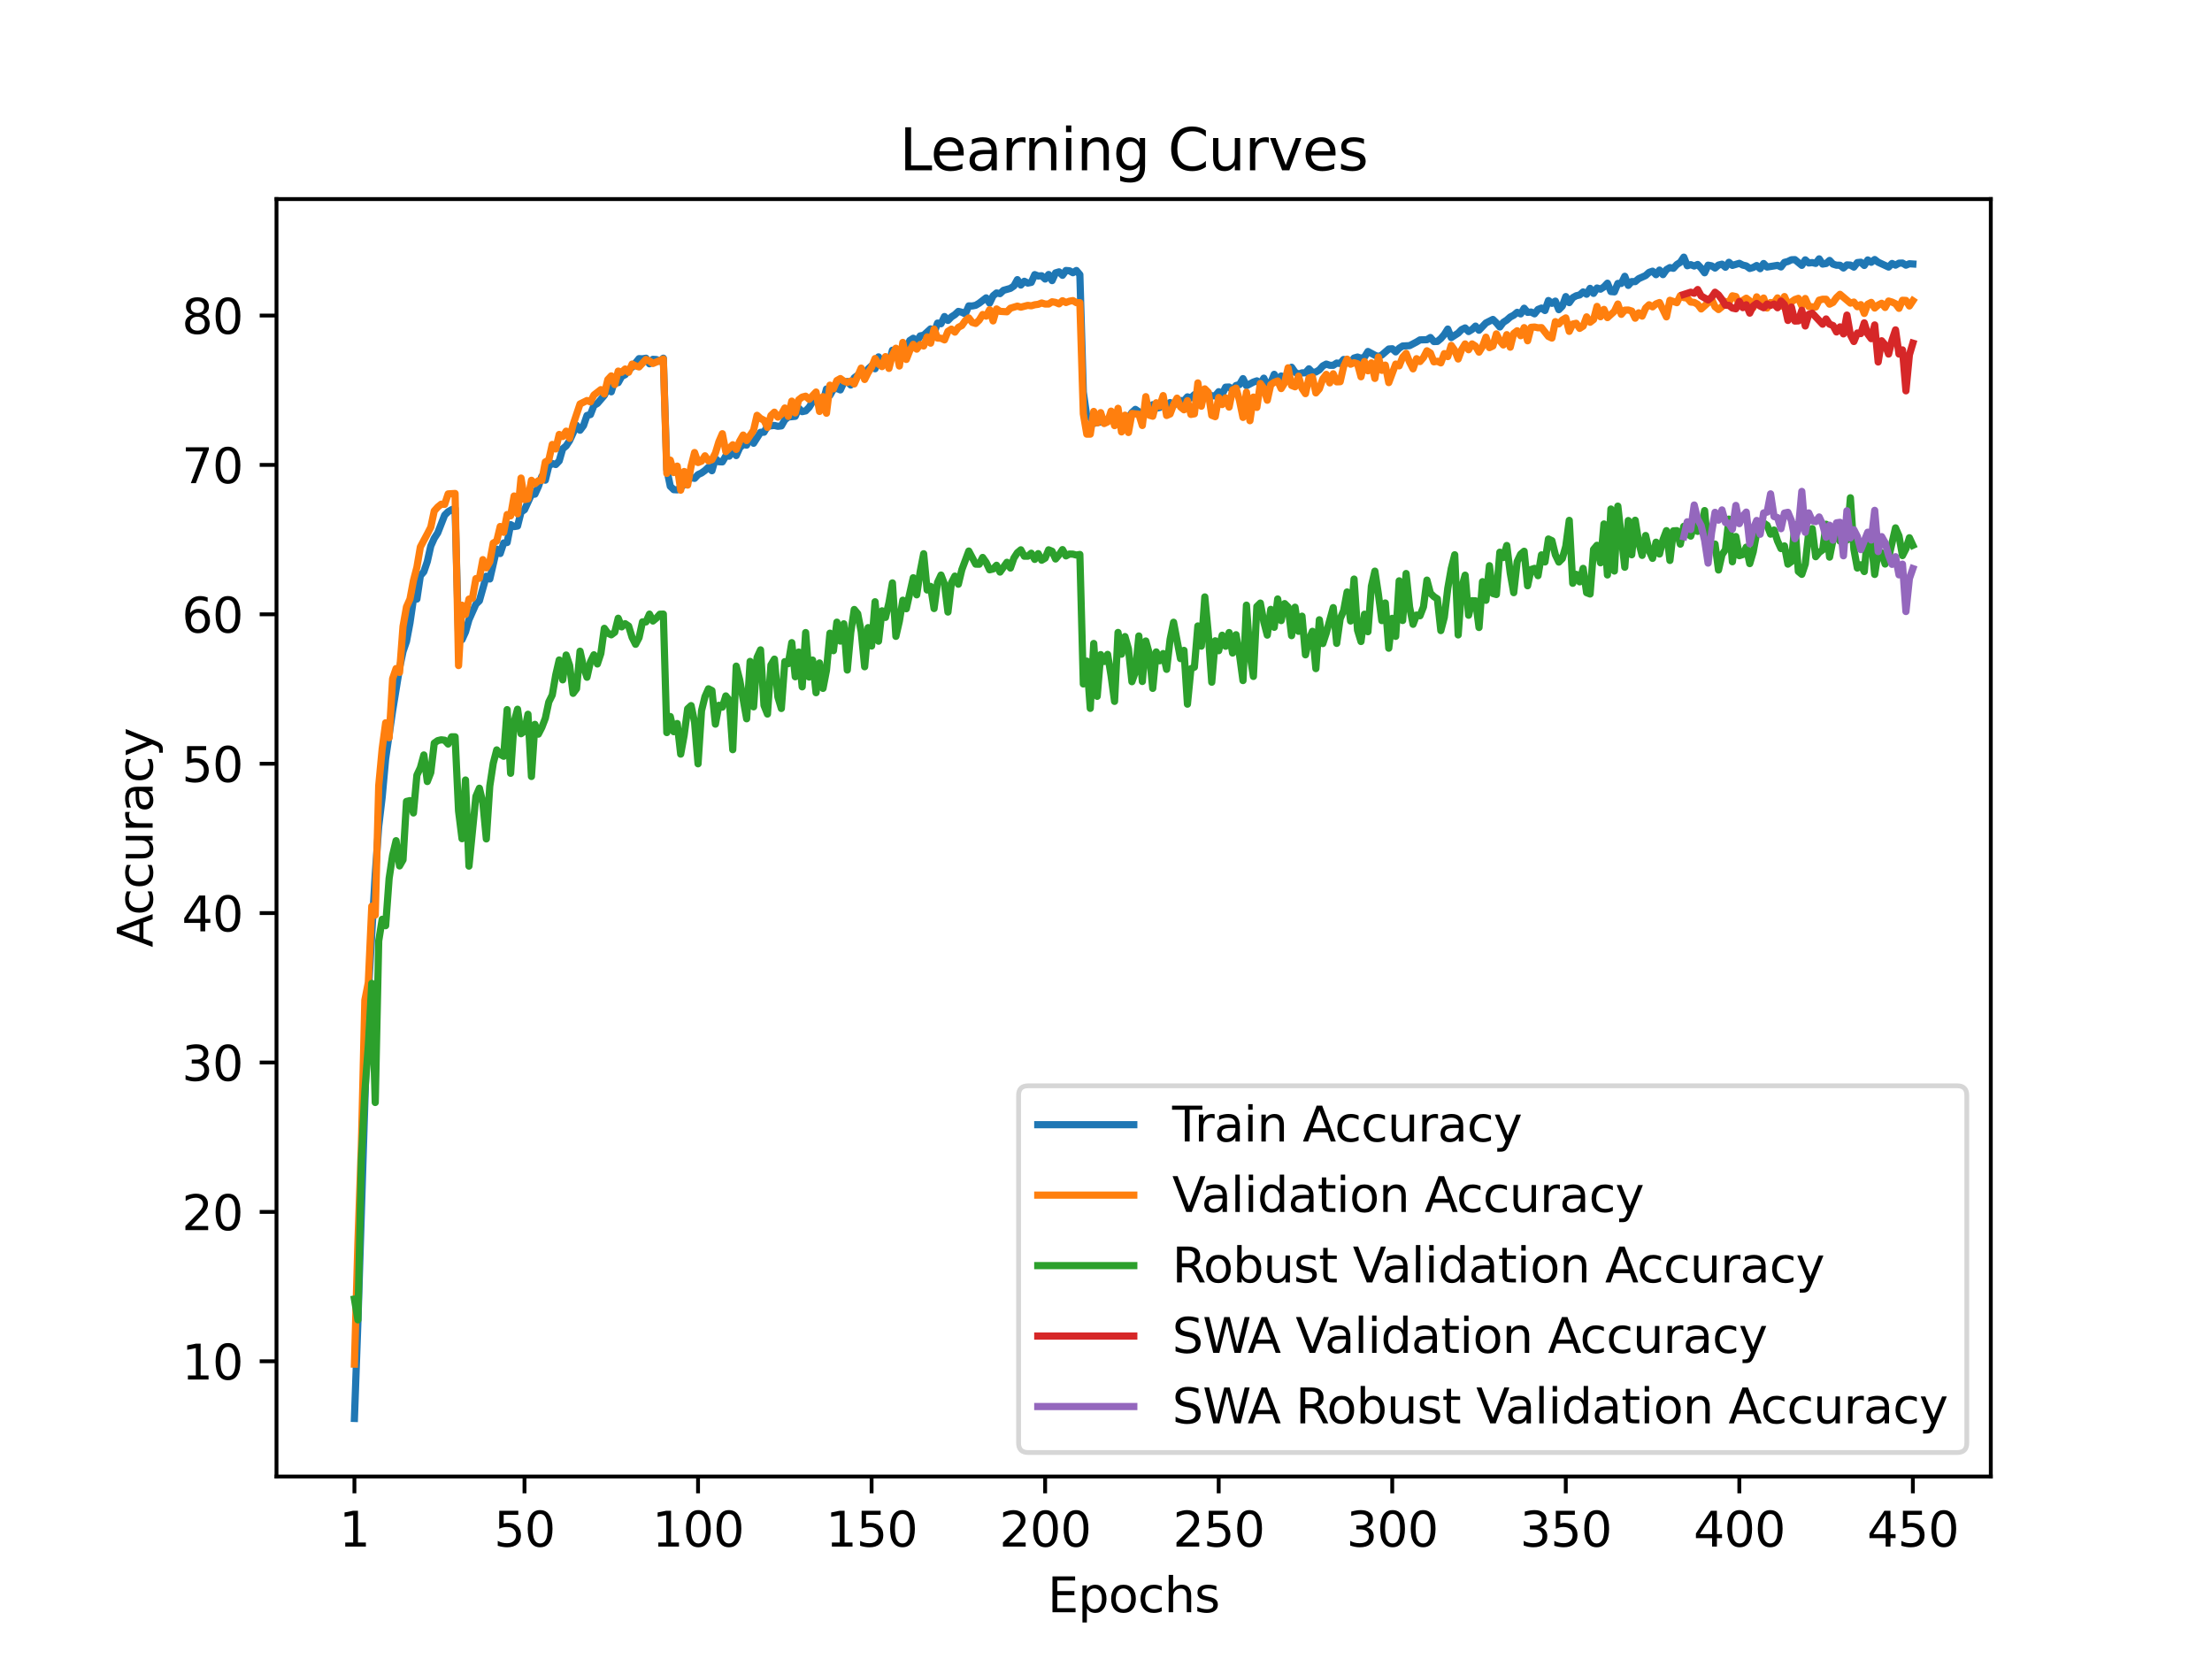 <?xml version="1.0" encoding="utf-8" standalone="no"?>
<!DOCTYPE svg PUBLIC "-//W3C//DTD SVG 1.1//EN"
  "http://www.w3.org/Graphics/SVG/1.1/DTD/svg11.dtd">
<svg xmlns:xlink="http://www.w3.org/1999/xlink" width="460.8pt" height="345.6pt" viewBox="0 0 460.8 345.6" xmlns="http://www.w3.org/2000/svg" version="1.1">
 <defs>
  <style type="text/css">*{stroke-linejoin: round; stroke-linecap: butt}</style>
 </defs>
 <g id="figure_1">
  <g id="patch_1">
   <path d="M 0 345.6 
L 460.8 345.6 
L 460.8 0 
L 0 0 
z
" style="fill: #ffffff"/>
  </g>
  <g id="axes_1">
   <g id="patch_2">
    <path d="M 57.6 307.584 
L 414.72 307.584 
L 414.72 41.472 
L 57.6 41.472 
z
" style="fill: #ffffff"/>
   </g>
   <g id="matplotlib.axis_1">
    <g id="xtick_1">
     <g id="line2d_1">
      <defs>
       <path id="m2c572fb8cf" d="M 0 0 
L 0 3.5 
" style="stroke: #000000; stroke-width: 0.8"/>
      </defs>
      <g>
       <use xlink:href="#m2c572fb8cf" x="73.833" y="307.584" style="stroke: #000000; stroke-width: 0.8"/>
      </g>
     </g>
     <g id="text_1">
      <!-- 1 -->
      <g transform="translate(70.651 322.182) scale(0.1 -0.1)">
       <defs>
        <path id="DejaVuSans-31" d="M 794 531 
L 1825 531 
L 1825 4091 
L 703 3866 
L 703 4441 
L 1819 4666 
L 2450 4666 
L 2450 531 
L 3481 531 
L 3481 0 
L 794 0 
L 794 531 
z
" transform="scale(0.016)"/>
       </defs>
       <use xlink:href="#DejaVuSans-31"/>
      </g>
     </g>
    </g>
    <g id="xtick_2">
     <g id="line2d_2">
      <g>
       <use xlink:href="#m2c572fb8cf" x="109.263" y="307.584" style="stroke: #000000; stroke-width: 0.8"/>
      </g>
     </g>
     <g id="text_2">
      <!-- 50 -->
      <g transform="translate(102.9 322.182) scale(0.1 -0.1)">
       <defs>
        <path id="DejaVuSans-35" d="M 691 4666 
L 3169 4666 
L 3169 4134 
L 1269 4134 
L 1269 2991 
Q 1406 3038 1543 3061 
Q 1681 3084 1819 3084 
Q 2600 3084 3056 2656 
Q 3513 2228 3513 1497 
Q 3513 744 3044 326 
Q 2575 -91 1722 -91 
Q 1428 -91 1123 -41 
Q 819 9 494 109 
L 494 744 
Q 775 591 1075 516 
Q 1375 441 1709 441 
Q 2250 441 2565 725 
Q 2881 1009 2881 1497 
Q 2881 1984 2565 2268 
Q 2250 2553 1709 2553 
Q 1456 2553 1204 2497 
Q 953 2441 691 2322 
L 691 4666 
z
" transform="scale(0.016)"/>
        <path id="DejaVuSans-30" d="M 2034 4250 
Q 1547 4250 1301 3770 
Q 1056 3291 1056 2328 
Q 1056 1369 1301 889 
Q 1547 409 2034 409 
Q 2525 409 2770 889 
Q 3016 1369 3016 2328 
Q 3016 3291 2770 3770 
Q 2525 4250 2034 4250 
z
M 2034 4750 
Q 2819 4750 3233 4129 
Q 3647 3509 3647 2328 
Q 3647 1150 3233 529 
Q 2819 -91 2034 -91 
Q 1250 -91 836 529 
Q 422 1150 422 2328 
Q 422 3509 836 4129 
Q 1250 4750 2034 4750 
z
" transform="scale(0.016)"/>
       </defs>
       <use xlink:href="#DejaVuSans-35"/>
       <use xlink:href="#DejaVuSans-30" x="63.623"/>
      </g>
     </g>
    </g>
    <g id="xtick_3">
     <g id="line2d_3">
      <g>
       <use xlink:href="#m2c572fb8cf" x="145.416" y="307.584" style="stroke: #000000; stroke-width: 0.8"/>
      </g>
     </g>
     <g id="text_3">
      <!-- 100 -->
      <g transform="translate(135.872 322.182) scale(0.1 -0.1)">
       <use xlink:href="#DejaVuSans-31"/>
       <use xlink:href="#DejaVuSans-30" x="63.623"/>
       <use xlink:href="#DejaVuSans-30" x="127.246"/>
      </g>
     </g>
    </g>
    <g id="xtick_4">
     <g id="line2d_4">
      <g>
       <use xlink:href="#m2c572fb8cf" x="181.569" y="307.584" style="stroke: #000000; stroke-width: 0.8"/>
      </g>
     </g>
     <g id="text_4">
      <!-- 150 -->
      <g transform="translate(172.025 322.182) scale(0.1 -0.1)">
       <use xlink:href="#DejaVuSans-31"/>
       <use xlink:href="#DejaVuSans-35" x="63.623"/>
       <use xlink:href="#DejaVuSans-30" x="127.246"/>
      </g>
     </g>
    </g>
    <g id="xtick_5">
     <g id="line2d_5">
      <g>
       <use xlink:href="#m2c572fb8cf" x="217.722" y="307.584" style="stroke: #000000; stroke-width: 0.8"/>
      </g>
     </g>
     <g id="text_5">
      <!-- 200 -->
      <g transform="translate(208.178 322.182) scale(0.1 -0.1)">
       <defs>
        <path id="DejaVuSans-32" d="M 1228 531 
L 3431 531 
L 3431 0 
L 469 0 
L 469 531 
Q 828 903 1448 1529 
Q 2069 2156 2228 2338 
Q 2531 2678 2651 2914 
Q 2772 3150 2772 3378 
Q 2772 3750 2511 3984 
Q 2250 4219 1831 4219 
Q 1534 4219 1204 4116 
Q 875 4013 500 3803 
L 500 4441 
Q 881 4594 1212 4672 
Q 1544 4750 1819 4750 
Q 2544 4750 2975 4387 
Q 3406 4025 3406 3419 
Q 3406 3131 3298 2873 
Q 3191 2616 2906 2266 
Q 2828 2175 2409 1742 
Q 1991 1309 1228 531 
z
" transform="scale(0.016)"/>
       </defs>
       <use xlink:href="#DejaVuSans-32"/>
       <use xlink:href="#DejaVuSans-30" x="63.623"/>
       <use xlink:href="#DejaVuSans-30" x="127.246"/>
      </g>
     </g>
    </g>
    <g id="xtick_6">
     <g id="line2d_6">
      <g>
       <use xlink:href="#m2c572fb8cf" x="253.875" y="307.584" style="stroke: #000000; stroke-width: 0.8"/>
      </g>
     </g>
     <g id="text_6">
      <!-- 250 -->
      <g transform="translate(244.331 322.182) scale(0.1 -0.1)">
       <use xlink:href="#DejaVuSans-32"/>
       <use xlink:href="#DejaVuSans-35" x="63.623"/>
       <use xlink:href="#DejaVuSans-30" x="127.246"/>
      </g>
     </g>
    </g>
    <g id="xtick_7">
     <g id="line2d_7">
      <g>
       <use xlink:href="#m2c572fb8cf" x="290.028" y="307.584" style="stroke: #000000; stroke-width: 0.8"/>
      </g>
     </g>
     <g id="text_7">
      <!-- 300 -->
      <g transform="translate(280.484 322.182) scale(0.1 -0.1)">
       <defs>
        <path id="DejaVuSans-33" d="M 2597 2516 
Q 3050 2419 3304 2112 
Q 3559 1806 3559 1356 
Q 3559 666 3084 287 
Q 2609 -91 1734 -91 
Q 1441 -91 1130 -33 
Q 819 25 488 141 
L 488 750 
Q 750 597 1062 519 
Q 1375 441 1716 441 
Q 2309 441 2620 675 
Q 2931 909 2931 1356 
Q 2931 1769 2642 2001 
Q 2353 2234 1838 2234 
L 1294 2234 
L 1294 2753 
L 1863 2753 
Q 2328 2753 2575 2939 
Q 2822 3125 2822 3475 
Q 2822 3834 2567 4026 
Q 2313 4219 1838 4219 
Q 1578 4219 1281 4162 
Q 984 4106 628 3988 
L 628 4550 
Q 988 4650 1302 4700 
Q 1616 4750 1894 4750 
Q 2613 4750 3031 4423 
Q 3450 4097 3450 3541 
Q 3450 3153 3228 2886 
Q 3006 2619 2597 2516 
z
" transform="scale(0.016)"/>
       </defs>
       <use xlink:href="#DejaVuSans-33"/>
       <use xlink:href="#DejaVuSans-30" x="63.623"/>
       <use xlink:href="#DejaVuSans-30" x="127.246"/>
      </g>
     </g>
    </g>
    <g id="xtick_8">
     <g id="line2d_8">
      <g>
       <use xlink:href="#m2c572fb8cf" x="326.181" y="307.584" style="stroke: #000000; stroke-width: 0.8"/>
      </g>
     </g>
     <g id="text_8">
      <!-- 350 -->
      <g transform="translate(316.637 322.182) scale(0.1 -0.1)">
       <use xlink:href="#DejaVuSans-33"/>
       <use xlink:href="#DejaVuSans-35" x="63.623"/>
       <use xlink:href="#DejaVuSans-30" x="127.246"/>
      </g>
     </g>
    </g>
    <g id="xtick_9">
     <g id="line2d_9">
      <g>
       <use xlink:href="#m2c572fb8cf" x="362.334" y="307.584" style="stroke: #000000; stroke-width: 0.8"/>
      </g>
     </g>
     <g id="text_9">
      <!-- 400 -->
      <g transform="translate(352.79 322.182) scale(0.1 -0.1)">
       <defs>
        <path id="DejaVuSans-34" d="M 2419 4116 
L 825 1625 
L 2419 1625 
L 2419 4116 
z
M 2253 4666 
L 3047 4666 
L 3047 1625 
L 3713 1625 
L 3713 1100 
L 3047 1100 
L 3047 0 
L 2419 0 
L 2419 1100 
L 313 1100 
L 313 1709 
L 2253 4666 
z
" transform="scale(0.016)"/>
       </defs>
       <use xlink:href="#DejaVuSans-34"/>
       <use xlink:href="#DejaVuSans-30" x="63.623"/>
       <use xlink:href="#DejaVuSans-30" x="127.246"/>
      </g>
     </g>
    </g>
    <g id="xtick_10">
     <g id="line2d_10">
      <g>
       <use xlink:href="#m2c572fb8cf" x="398.487" y="307.584" style="stroke: #000000; stroke-width: 0.8"/>
      </g>
     </g>
     <g id="text_10">
      <!-- 450 -->
      <g transform="translate(388.944 322.182) scale(0.1 -0.1)">
       <use xlink:href="#DejaVuSans-34"/>
       <use xlink:href="#DejaVuSans-35" x="63.623"/>
       <use xlink:href="#DejaVuSans-30" x="127.246"/>
      </g>
     </g>
    </g>
    <g id="text_11">
     <!-- Epochs -->
     <g transform="translate(218.244 335.861) scale(0.1 -0.1)">
      <defs>
       <path id="DejaVuSans-45" d="M 628 4666 
L 3578 4666 
L 3578 4134 
L 1259 4134 
L 1259 2753 
L 3481 2753 
L 3481 2222 
L 1259 2222 
L 1259 531 
L 3634 531 
L 3634 0 
L 628 0 
L 628 4666 
z
" transform="scale(0.016)"/>
       <path id="DejaVuSans-70" d="M 1159 525 
L 1159 -1331 
L 581 -1331 
L 581 3500 
L 1159 3500 
L 1159 2969 
Q 1341 3281 1617 3432 
Q 1894 3584 2278 3584 
Q 2916 3584 3314 3078 
Q 3713 2572 3713 1747 
Q 3713 922 3314 415 
Q 2916 -91 2278 -91 
Q 1894 -91 1617 61 
Q 1341 213 1159 525 
z
M 3116 1747 
Q 3116 2381 2855 2742 
Q 2594 3103 2138 3103 
Q 1681 3103 1420 2742 
Q 1159 2381 1159 1747 
Q 1159 1113 1420 752 
Q 1681 391 2138 391 
Q 2594 391 2855 752 
Q 3116 1113 3116 1747 
z
" transform="scale(0.016)"/>
       <path id="DejaVuSans-6f" d="M 1959 3097 
Q 1497 3097 1228 2736 
Q 959 2375 959 1747 
Q 959 1119 1226 758 
Q 1494 397 1959 397 
Q 2419 397 2687 759 
Q 2956 1122 2956 1747 
Q 2956 2369 2687 2733 
Q 2419 3097 1959 3097 
z
M 1959 3584 
Q 2709 3584 3137 3096 
Q 3566 2609 3566 1747 
Q 3566 888 3137 398 
Q 2709 -91 1959 -91 
Q 1206 -91 779 398 
Q 353 888 353 1747 
Q 353 2609 779 3096 
Q 1206 3584 1959 3584 
z
" transform="scale(0.016)"/>
       <path id="DejaVuSans-63" d="M 3122 3366 
L 3122 2828 
Q 2878 2963 2633 3030 
Q 2388 3097 2138 3097 
Q 1578 3097 1268 2742 
Q 959 2388 959 1747 
Q 959 1106 1268 751 
Q 1578 397 2138 397 
Q 2388 397 2633 464 
Q 2878 531 3122 666 
L 3122 134 
Q 2881 22 2623 -34 
Q 2366 -91 2075 -91 
Q 1284 -91 818 406 
Q 353 903 353 1747 
Q 353 2603 823 3093 
Q 1294 3584 2113 3584 
Q 2378 3584 2631 3529 
Q 2884 3475 3122 3366 
z
" transform="scale(0.016)"/>
       <path id="DejaVuSans-68" d="M 3513 2113 
L 3513 0 
L 2938 0 
L 2938 2094 
Q 2938 2591 2744 2837 
Q 2550 3084 2163 3084 
Q 1697 3084 1428 2787 
Q 1159 2491 1159 1978 
L 1159 0 
L 581 0 
L 581 4863 
L 1159 4863 
L 1159 2956 
Q 1366 3272 1645 3428 
Q 1925 3584 2291 3584 
Q 2894 3584 3203 3211 
Q 3513 2838 3513 2113 
z
" transform="scale(0.016)"/>
       <path id="DejaVuSans-73" d="M 2834 3397 
L 2834 2853 
Q 2591 2978 2328 3040 
Q 2066 3103 1784 3103 
Q 1356 3103 1142 2972 
Q 928 2841 928 2578 
Q 928 2378 1081 2264 
Q 1234 2150 1697 2047 
L 1894 2003 
Q 2506 1872 2764 1633 
Q 3022 1394 3022 966 
Q 3022 478 2636 193 
Q 2250 -91 1575 -91 
Q 1294 -91 989 -36 
Q 684 19 347 128 
L 347 722 
Q 666 556 975 473 
Q 1284 391 1588 391 
Q 1994 391 2212 530 
Q 2431 669 2431 922 
Q 2431 1156 2273 1281 
Q 2116 1406 1581 1522 
L 1381 1569 
Q 847 1681 609 1914 
Q 372 2147 372 2553 
Q 372 3047 722 3315 
Q 1072 3584 1716 3584 
Q 2034 3584 2315 3537 
Q 2597 3491 2834 3397 
z
" transform="scale(0.016)"/>
      </defs>
      <use xlink:href="#DejaVuSans-45"/>
      <use xlink:href="#DejaVuSans-70" x="63.184"/>
      <use xlink:href="#DejaVuSans-6f" x="126.66"/>
      <use xlink:href="#DejaVuSans-63" x="187.842"/>
      <use xlink:href="#DejaVuSans-68" x="242.822"/>
      <use xlink:href="#DejaVuSans-73" x="306.201"/>
     </g>
    </g>
   </g>
   <g id="matplotlib.axis_2">
    <g id="ytick_1">
     <g id="line2d_11">
      <defs>
       <path id="mbb234ab602" d="M 0 0 
L -3.5 0 
" style="stroke: #000000; stroke-width: 0.8"/>
      </defs>
      <g>
       <use xlink:href="#mbb234ab602" x="57.6" y="283.581" style="stroke: #000000; stroke-width: 0.8"/>
      </g>
     </g>
     <g id="text_12">
      <!-- 10 -->
      <g transform="translate(37.875 287.38) scale(0.1 -0.1)">
       <use xlink:href="#DejaVuSans-31"/>
       <use xlink:href="#DejaVuSans-30" x="63.623"/>
      </g>
     </g>
    </g>
    <g id="ytick_2">
     <g id="line2d_12">
      <g>
       <use xlink:href="#mbb234ab602" x="57.6" y="252.459" style="stroke: #000000; stroke-width: 0.8"/>
      </g>
     </g>
     <g id="text_13">
      <!-- 20 -->
      <g transform="translate(37.875 256.259) scale(0.1 -0.1)">
       <use xlink:href="#DejaVuSans-32"/>
       <use xlink:href="#DejaVuSans-30" x="63.623"/>
      </g>
     </g>
    </g>
    <g id="ytick_3">
     <g id="line2d_13">
      <g>
       <use xlink:href="#mbb234ab602" x="57.6" y="221.338" style="stroke: #000000; stroke-width: 0.8"/>
      </g>
     </g>
     <g id="text_14">
      <!-- 30 -->
      <g transform="translate(37.875 225.137) scale(0.1 -0.1)">
       <use xlink:href="#DejaVuSans-33"/>
       <use xlink:href="#DejaVuSans-30" x="63.623"/>
      </g>
     </g>
    </g>
    <g id="ytick_4">
     <g id="line2d_14">
      <g>
       <use xlink:href="#mbb234ab602" x="57.6" y="190.216" style="stroke: #000000; stroke-width: 0.8"/>
      </g>
     </g>
     <g id="text_15">
      <!-- 40 -->
      <g transform="translate(37.875 194.016) scale(0.1 -0.1)">
       <use xlink:href="#DejaVuSans-34"/>
       <use xlink:href="#DejaVuSans-30" x="63.623"/>
      </g>
     </g>
    </g>
    <g id="ytick_5">
     <g id="line2d_15">
      <g>
       <use xlink:href="#mbb234ab602" x="57.6" y="159.095" style="stroke: #000000; stroke-width: 0.8"/>
      </g>
     </g>
     <g id="text_16">
      <!-- 50 -->
      <g transform="translate(37.875 162.894) scale(0.1 -0.1)">
       <use xlink:href="#DejaVuSans-35"/>
       <use xlink:href="#DejaVuSans-30" x="63.623"/>
      </g>
     </g>
    </g>
    <g id="ytick_6">
     <g id="line2d_16">
      <g>
       <use xlink:href="#mbb234ab602" x="57.6" y="127.973" style="stroke: #000000; stroke-width: 0.8"/>
      </g>
     </g>
     <g id="text_17">
      <!-- 60 -->
      <g transform="translate(37.875 131.773) scale(0.1 -0.1)">
       <defs>
        <path id="DejaVuSans-36" d="M 2113 2584 
Q 1688 2584 1439 2293 
Q 1191 2003 1191 1497 
Q 1191 994 1439 701 
Q 1688 409 2113 409 
Q 2538 409 2786 701 
Q 3034 994 3034 1497 
Q 3034 2003 2786 2293 
Q 2538 2584 2113 2584 
z
M 3366 4563 
L 3366 3988 
Q 3128 4100 2886 4159 
Q 2644 4219 2406 4219 
Q 1781 4219 1451 3797 
Q 1122 3375 1075 2522 
Q 1259 2794 1537 2939 
Q 1816 3084 2150 3084 
Q 2853 3084 3261 2657 
Q 3669 2231 3669 1497 
Q 3669 778 3244 343 
Q 2819 -91 2113 -91 
Q 1303 -91 875 529 
Q 447 1150 447 2328 
Q 447 3434 972 4092 
Q 1497 4750 2381 4750 
Q 2619 4750 2861 4703 
Q 3103 4656 3366 4563 
z
" transform="scale(0.016)"/>
       </defs>
       <use xlink:href="#DejaVuSans-36"/>
       <use xlink:href="#DejaVuSans-30" x="63.623"/>
      </g>
     </g>
    </g>
    <g id="ytick_7">
     <g id="line2d_17">
      <g>
       <use xlink:href="#mbb234ab602" x="57.6" y="96.852" style="stroke: #000000; stroke-width: 0.8"/>
      </g>
     </g>
     <g id="text_18">
      <!-- 70 -->
      <g transform="translate(37.875 100.651) scale(0.1 -0.1)">
       <defs>
        <path id="DejaVuSans-37" d="M 525 4666 
L 3525 4666 
L 3525 4397 
L 1831 0 
L 1172 0 
L 2766 4134 
L 525 4134 
L 525 4666 
z
" transform="scale(0.016)"/>
       </defs>
       <use xlink:href="#DejaVuSans-37"/>
       <use xlink:href="#DejaVuSans-30" x="63.623"/>
      </g>
     </g>
    </g>
    <g id="ytick_8">
     <g id="line2d_18">
      <g>
       <use xlink:href="#mbb234ab602" x="57.6" y="65.73" style="stroke: #000000; stroke-width: 0.8"/>
      </g>
     </g>
     <g id="text_19">
      <!-- 80 -->
      <g transform="translate(37.875 69.53) scale(0.1 -0.1)">
       <defs>
        <path id="DejaVuSans-38" d="M 2034 2216 
Q 1584 2216 1326 1975 
Q 1069 1734 1069 1313 
Q 1069 891 1326 650 
Q 1584 409 2034 409 
Q 2484 409 2743 651 
Q 3003 894 3003 1313 
Q 3003 1734 2745 1975 
Q 2488 2216 2034 2216 
z
M 1403 2484 
Q 997 2584 770 2862 
Q 544 3141 544 3541 
Q 544 4100 942 4425 
Q 1341 4750 2034 4750 
Q 2731 4750 3128 4425 
Q 3525 4100 3525 3541 
Q 3525 3141 3298 2862 
Q 3072 2584 2669 2484 
Q 3125 2378 3379 2068 
Q 3634 1759 3634 1313 
Q 3634 634 3220 271 
Q 2806 -91 2034 -91 
Q 1263 -91 848 271 
Q 434 634 434 1313 
Q 434 1759 690 2068 
Q 947 2378 1403 2484 
z
M 1172 3481 
Q 1172 3119 1398 2916 
Q 1625 2713 2034 2713 
Q 2441 2713 2670 2916 
Q 2900 3119 2900 3481 
Q 2900 3844 2670 4047 
Q 2441 4250 2034 4250 
Q 1625 4250 1398 4047 
Q 1172 3844 1172 3481 
z
" transform="scale(0.016)"/>
       </defs>
       <use xlink:href="#DejaVuSans-38"/>
       <use xlink:href="#DejaVuSans-30" x="63.623"/>
      </g>
     </g>
    </g>
    <g id="text_20">
     <!-- Accuracy -->
     <g transform="translate(31.795 197.356) rotate(-90) scale(0.1 -0.1)">
      <defs>
       <path id="DejaVuSans-41" d="M 2188 4044 
L 1331 1722 
L 3047 1722 
L 2188 4044 
z
M 1831 4666 
L 2547 4666 
L 4325 0 
L 3669 0 
L 3244 1197 
L 1141 1197 
L 716 0 
L 50 0 
L 1831 4666 
z
" transform="scale(0.016)"/>
       <path id="DejaVuSans-75" d="M 544 1381 
L 544 3500 
L 1119 3500 
L 1119 1403 
Q 1119 906 1312 657 
Q 1506 409 1894 409 
Q 2359 409 2629 706 
Q 2900 1003 2900 1516 
L 2900 3500 
L 3475 3500 
L 3475 0 
L 2900 0 
L 2900 538 
Q 2691 219 2414 64 
Q 2138 -91 1772 -91 
Q 1169 -91 856 284 
Q 544 659 544 1381 
z
M 1991 3584 
L 1991 3584 
z
" transform="scale(0.016)"/>
       <path id="DejaVuSans-72" d="M 2631 2963 
Q 2534 3019 2420 3045 
Q 2306 3072 2169 3072 
Q 1681 3072 1420 2755 
Q 1159 2438 1159 1844 
L 1159 0 
L 581 0 
L 581 3500 
L 1159 3500 
L 1159 2956 
Q 1341 3275 1631 3429 
Q 1922 3584 2338 3584 
Q 2397 3584 2469 3576 
Q 2541 3569 2628 3553 
L 2631 2963 
z
" transform="scale(0.016)"/>
       <path id="DejaVuSans-61" d="M 2194 1759 
Q 1497 1759 1228 1600 
Q 959 1441 959 1056 
Q 959 750 1161 570 
Q 1363 391 1709 391 
Q 2188 391 2477 730 
Q 2766 1069 2766 1631 
L 2766 1759 
L 2194 1759 
z
M 3341 1997 
L 3341 0 
L 2766 0 
L 2766 531 
Q 2569 213 2275 61 
Q 1981 -91 1556 -91 
Q 1019 -91 701 211 
Q 384 513 384 1019 
Q 384 1609 779 1909 
Q 1175 2209 1959 2209 
L 2766 2209 
L 2766 2266 
Q 2766 2663 2505 2880 
Q 2244 3097 1772 3097 
Q 1472 3097 1187 3025 
Q 903 2953 641 2809 
L 641 3341 
Q 956 3463 1253 3523 
Q 1550 3584 1831 3584 
Q 2591 3584 2966 3190 
Q 3341 2797 3341 1997 
z
" transform="scale(0.016)"/>
       <path id="DejaVuSans-79" d="M 2059 -325 
Q 1816 -950 1584 -1140 
Q 1353 -1331 966 -1331 
L 506 -1331 
L 506 -850 
L 844 -850 
Q 1081 -850 1212 -737 
Q 1344 -625 1503 -206 
L 1606 56 
L 191 3500 
L 800 3500 
L 1894 763 
L 2988 3500 
L 3597 3500 
L 2059 -325 
z
" transform="scale(0.016)"/>
      </defs>
      <use xlink:href="#DejaVuSans-41"/>
      <use xlink:href="#DejaVuSans-63" x="66.658"/>
      <use xlink:href="#DejaVuSans-63" x="121.639"/>
      <use xlink:href="#DejaVuSans-75" x="176.619"/>
      <use xlink:href="#DejaVuSans-72" x="239.998"/>
      <use xlink:href="#DejaVuSans-61" x="281.111"/>
      <use xlink:href="#DejaVuSans-63" x="342.391"/>
      <use xlink:href="#DejaVuSans-79" x="397.371"/>
     </g>
    </g>
   </g>
   <g id="line2d_19">
    <path d="M 73.833 295.488 
L 74.556 275.396 
L 76.725 206.916 
L 78.171 182.087 
L 78.894 172.129 
L 79.617 166.035 
L 80.34 158.018 
L 81.786 148.09 
L 83.233 139.196 
L 83.956 135.729 
L 84.679 133.613 
L 85.402 129.778 
L 86.125 124.805 
L 86.848 124.799 
L 87.571 119.925 
L 88.294 119.104 
L 89.017 116.975 
L 89.74 113.751 
L 90.463 112.132 
L 91.186 111.012 
L 92.632 107.309 
L 93.355 106.599 
L 94.078 106.182 
L 94.802 105.921 
L 95.525 133.003 
L 96.248 133.252 
L 96.971 131.652 
L 97.694 129.106 
L 99.14 125.857 
L 99.863 125.16 
L 101.309 120.031 
L 102.032 120.616 
L 103.478 114.392 
L 104.201 115.307 
L 104.924 113.11 
L 105.647 113.016 
L 106.37 109.282 
L 107.094 109.699 
L 107.817 109.581 
L 108.54 106.68 
L 109.263 106.182 
L 110.709 103.026 
L 111.432 102.939 
L 112.155 101.352 
L 112.878 99.229 
L 113.601 100.026 
L 114.324 97.082 
L 115.047 96.547 
L 115.77 96.771 
L 116.493 96.018 
L 117.216 93.491 
L 117.939 92.893 
L 118.663 91.785 
L 120.109 88.598 
L 120.832 89.625 
L 121.555 88.661 
L 122.278 86.551 
L 123.001 86.358 
L 123.724 84.472 
L 124.447 84.048 
L 125.893 82.362 
L 126.616 80.899 
L 127.339 81.621 
L 128.062 79.225 
L 128.785 79.716 
L 129.508 78.415 
L 130.232 78.054 
L 130.955 77.034 
L 131.678 76.492 
L 133.124 74.712 
L 133.847 74.749 
L 134.57 74.625 
L 135.293 75.783 
L 136.016 74.855 
L 136.739 74.899 
L 137.462 75.272 
L 138.185 74.619 
L 138.908 97.767 
L 139.631 101.302 
L 140.354 102.006 
L 141.077 102.043 
L 141.8 101.626 
L 143.247 100.132 
L 143.97 99.51 
L 144.693 99.647 
L 145.416 98.868 
L 146.139 98.532 
L 146.862 98.01 
L 147.585 97.325 
L 148.308 98.059 
L 149.031 95.532 
L 149.754 96.186 
L 150.477 96.217 
L 151.2 94.985 
L 151.923 95.022 
L 152.646 93.852 
L 153.369 94.904 
L 154.093 93.285 
L 154.816 92.588 
L 155.539 92.731 
L 156.262 90.758 
L 156.985 92.339 
L 158.431 90.055 
L 159.154 90.036 
L 159.877 88.779 
L 161.323 88.63 
L 162.046 88.804 
L 162.769 88.723 
L 163.492 87.453 
L 164.215 86.868 
L 165.662 86.725 
L 166.385 85.038 
L 167.108 85.754 
L 167.831 85.598 
L 168.554 84.858 
L 169.277 83.669 
L 170 83.289 
L 170.723 83.289 
L 171.446 83.75 
L 172.169 81.036 
L 172.892 82.349 
L 173.615 81.061 
L 174.338 80.918 
L 175.061 81.223 
L 175.784 79.667 
L 176.507 79.48 
L 177.231 80.202 
L 177.954 78.714 
L 178.677 78.166 
L 179.4 78.03 
L 180.123 77.749 
L 180.846 76.872 
L 181.569 76.206 
L 182.292 76.816 
L 183.015 74.345 
L 183.738 75.409 
L 184.461 74.905 
L 185.184 75.783 
L 185.907 72.963 
L 187.353 73.467 
L 188.076 72.334 
L 188.799 72.926 
L 189.523 70.94 
L 190.246 70.467 
L 190.969 71.195 
L 191.692 69.975 
L 192.415 69.832 
L 193.861 68.519 
L 194.584 69.334 
L 195.307 67.305 
L 196.03 67.436 
L 196.753 65.942 
L 197.476 66.751 
L 198.199 66.017 
L 198.922 65.544 
L 199.645 64.871 
L 200.368 65.046 
L 201.092 65.4 
L 201.815 63.726 
L 202.538 63.739 
L 203.261 63.595 
L 203.984 63.16 
L 205.43 62.052 
L 206.153 63.147 
L 206.876 61.628 
L 207.599 61.031 
L 208.322 61.168 
L 209.045 60.483 
L 210.491 60.072 
L 211.214 59.574 
L 211.937 58.255 
L 212.661 59.381 
L 213.384 58.597 
L 214.107 58.971 
L 214.83 58.828 
L 215.553 57.209 
L 216.276 57.496 
L 216.999 57.446 
L 217.722 58.13 
L 218.445 57.184 
L 219.168 58.454 
L 219.891 56.848 
L 220.614 56.63 
L 221.337 57.352 
L 222.06 56.344 
L 222.783 56.406 
L 223.506 56.811 
L 224.229 56.35 
L 224.953 57.209 
L 225.676 81.677 
L 226.399 86.756 
L 227.122 86.843 
L 227.845 88.194 
L 229.291 87.901 
L 230.014 87.777 
L 230.737 87.354 
L 232.183 87.397 
L 232.906 88.256 
L 233.629 87.266 
L 234.352 86.688 
L 235.075 86.986 
L 235.798 85.941 
L 236.522 85.281 
L 237.968 86.277 
L 238.691 84.97 
L 239.414 86.102 
L 240.137 84.304 
L 240.86 85.044 
L 241.583 84.889 
L 242.306 83.781 
L 243.029 84.802 
L 243.752 83.862 
L 244.475 84.472 
L 245.198 83.588 
L 245.921 83.438 
L 246.644 83.501 
L 247.367 82.673 
L 248.091 82.897 
L 248.814 82.218 
L 249.537 83.189 
L 250.26 83.961 
L 250.983 81.876 
L 252.429 82.449 
L 253.152 82.48 
L 253.875 81.602 
L 254.598 82.15 
L 255.321 80.656 
L 256.044 80.625 
L 256.767 81.198 
L 257.49 80.308 
L 258.213 80.115 
L 258.936 78.876 
L 259.659 80.364 
L 261.106 79.592 
L 261.829 79.343 
L 262.552 79.978 
L 263.275 78.783 
L 263.998 80.264 
L 264.721 79.772 
L 265.444 77.98 
L 266.167 79.262 
L 266.89 78.328 
L 267.613 79.057 
L 268.336 77.388 
L 269.059 76.505 
L 269.782 77.544 
L 270.505 77.942 
L 271.228 77.675 
L 271.952 77.662 
L 272.675 76.834 
L 273.398 77.575 
L 274.121 77.494 
L 274.844 77.046 
L 275.567 76.231 
L 276.29 75.845 
L 277.013 76.094 
L 277.736 76.1 
L 278.459 75.633 
L 279.182 75.727 
L 279.905 74.886 
L 280.628 75.092 
L 281.351 75.695 
L 282.074 74.587 
L 282.797 74.376 
L 283.521 74.637 
L 284.244 74.395 
L 284.967 73.224 
L 286.413 74.002 
L 287.136 74.282 
L 287.859 73.959 
L 289.305 72.708 
L 290.028 72.652 
L 290.751 73.305 
L 291.474 72.54 
L 292.197 72.079 
L 293.643 72.004 
L 295.089 71.245 
L 295.813 70.803 
L 297.259 70.766 
L 297.982 70.311 
L 298.705 71.152 
L 299.428 71.127 
L 300.151 70.535 
L 300.874 69.683 
L 301.597 68.55 
L 302.32 70.324 
L 303.766 69.396 
L 304.489 68.656 
L 305.212 68.313 
L 305.935 69.067 
L 306.658 68.625 
L 307.382 67.934 
L 308.105 68.793 
L 309.551 67.274 
L 310.997 66.546 
L 311.72 67.249 
L 312.443 68.114 
L 313.166 67.149 
L 313.889 66.683 
L 314.612 66.042 
L 315.335 65.662 
L 316.058 65.064 
L 316.781 65.394 
L 317.504 64.212 
L 318.227 65.071 
L 318.951 65.002 
L 319.674 65.376 
L 320.397 64.461 
L 321.12 64.174 
L 321.843 64.685 
L 322.566 62.606 
L 323.289 63.191 
L 324.012 62.73 
L 324.735 64.51 
L 325.458 63.776 
L 326.181 61.784 
L 326.904 63.041 
L 327.627 62.021 
L 328.35 61.616 
L 329.073 61.442 
L 329.796 60.813 
L 330.52 61.292 
L 331.243 60.072 
L 331.966 61.118 
L 332.689 59.998 
L 333.412 60.24 
L 334.135 59.767 
L 334.858 58.996 
L 335.581 60.738 
L 336.304 60.801 
L 337.027 59.045 
L 337.75 59.045 
L 338.473 57.558 
L 339.196 59.45 
L 339.919 58.659 
L 340.642 58.666 
L 341.365 58.056 
L 342.812 57.402 
L 343.535 56.742 
L 344.258 56.493 
L 344.981 57.222 
L 345.704 56.263 
L 346.427 57.209 
L 347.15 56.164 
L 347.873 55.74 
L 348.596 55.89 
L 349.319 55.105 
L 350.042 54.645 
L 350.765 53.568 
L 351.488 55.361 
L 352.211 55.13 
L 352.934 55.417 
L 353.657 55.093 
L 354.381 55.846 
L 355.104 56.823 
L 355.827 55.242 
L 356.55 55.373 
L 357.273 55.84 
L 357.996 55.217 
L 358.719 55.031 
L 359.442 55.666 
L 360.165 54.645 
L 360.888 55.286 
L 362.334 54.856 
L 363.057 55.224 
L 363.78 55.392 
L 364.503 55.927 
L 365.226 55.715 
L 365.95 55.311 
L 366.673 55.971 
L 367.396 54.894 
L 368.119 55.628 
L 370.288 55.28 
L 371.011 55.61 
L 371.734 54.657 
L 372.457 54.471 
L 373.18 54.116 
L 373.903 54.085 
L 375.349 55.28 
L 376.072 54.134 
L 376.795 54.782 
L 377.518 54.695 
L 378.242 54.869 
L 378.965 53.923 
L 379.688 55.012 
L 380.411 54.894 
L 381.134 54.253 
L 381.857 55.024 
L 382.58 55.249 
L 383.303 55.255 
L 384.026 55.827 
L 384.749 55.18 
L 385.472 55.224 
L 386.195 55.641 
L 386.918 54.701 
L 387.641 54.626 
L 388.364 55.298 
L 389.087 54.153 
L 389.811 54.639 
L 390.534 54.066 
L 391.257 54.626 
L 393.426 55.634 
L 394.149 54.888 
L 394.872 55.236 
L 395.595 54.825 
L 396.318 54.8 
L 397.041 55.242 
L 397.764 54.944 
L 398.487 54.993 
L 398.487 54.993 
" clip-path="url(#p5a504bc3ed)" style="fill: none; stroke: #1f77b4; stroke-width: 1.5; stroke-linecap: square"/>
   </g>
   <g id="line2d_20">
    <path d="M 73.833 284.172 
L 74.556 258.964 
L 75.279 238.766 
L 76.002 208.36 
L 76.725 204.688 
L 77.448 188.785 
L 78.171 190.621 
L 78.894 163.67 
L 79.617 155.952 
L 80.34 150.568 
L 81.063 153.68 
L 81.786 141.387 
L 82.509 139.27 
L 83.233 140.08 
L 83.956 130.494 
L 84.679 126.417 
L 85.402 124.799 
L 86.125 120.94 
L 86.848 118.17 
L 87.571 113.938 
L 89.017 111.23 
L 89.74 109.829 
L 90.463 106.437 
L 91.186 105.628 
L 91.909 105.037 
L 92.632 105.068 
L 93.355 102.889 
L 94.802 102.796 
L 95.525 138.648 
L 96.248 126.075 
L 96.971 128.004 
L 97.694 124.799 
L 98.417 124.643 
L 99.14 120.535 
L 99.863 120.473 
L 100.586 116.583 
L 101.309 118.295 
L 102.032 117.05 
L 102.755 113.128 
L 103.478 112.693 
L 104.201 109.674 
L 104.924 110.888 
L 105.647 107.184 
L 106.37 107.464 
L 107.094 103.325 
L 107.817 107.029 
L 108.54 99.59 
L 109.263 104.072 
L 109.986 103.916 
L 110.709 100.057 
L 111.432 100.773 
L 112.155 100.151 
L 112.878 100.057 
L 113.601 96.229 
L 114.324 95.825 
L 115.047 92.588 
L 115.77 93.522 
L 116.493 90.503 
L 117.216 90.939 
L 117.939 89.818 
L 118.663 91.312 
L 119.386 88.449 
L 120.832 84.154 
L 122.278 83.438 
L 123.001 83.719 
L 123.724 82.287 
L 125.17 81.167 
L 125.893 82.069 
L 126.616 79.081 
L 127.339 78.303 
L 128.062 80.108 
L 128.785 77.307 
L 129.508 77.556 
L 130.232 76.872 
L 130.955 77.556 
L 131.678 75.845 
L 132.401 76.218 
L 133.124 76.436 
L 134.57 74.88 
L 135.293 75.191 
L 136.016 75.72 
L 138.185 74.787 
L 138.908 98.626 
L 139.631 95.856 
L 140.354 98.439 
L 141.077 97.101 
L 141.8 102.111 
L 142.524 98.221 
L 143.247 101.053 
L 143.97 97.101 
L 144.693 94.269 
L 145.416 96.354 
L 146.139 96.074 
L 146.862 94.953 
L 147.585 96.012 
L 148.308 95.763 
L 149.031 94.393 
L 149.754 92.028 
L 150.477 90.347 
L 151.2 94.082 
L 152.646 92.65 
L 153.369 93.615 
L 154.093 91.903 
L 154.816 90.628 
L 155.539 91.779 
L 156.985 89.632 
L 157.708 86.519 
L 158.431 87.173 
L 159.154 87.546 
L 159.877 89.04 
L 160.6 86.551 
L 161.323 85.866 
L 162.046 86.893 
L 162.769 86.302 
L 163.492 84.995 
L 164.215 86.737 
L 164.938 83.563 
L 165.662 86.022 
L 166.385 83.283 
L 167.108 82.723 
L 167.831 82.536 
L 168.554 83.189 
L 170 81.665 
L 170.723 85.71 
L 171.446 82.629 
L 172.169 86.084 
L 172.892 80.233 
L 173.615 81.011 
L 174.338 79.268 
L 175.061 78.864 
L 175.784 79.393 
L 176.507 79.673 
L 177.231 79.362 
L 177.954 79.984 
L 179.4 76.685 
L 180.123 79.05 
L 180.846 77.619 
L 181.569 76.498 
L 182.292 74.693 
L 183.015 75.845 
L 183.738 76.374 
L 184.461 74.289 
L 185.184 76.747 
L 185.907 73.915 
L 186.63 72.546 
L 187.353 76.249 
L 188.076 71.332 
L 188.799 74.88 
L 189.523 73.044 
L 190.246 71.737 
L 190.969 72.733 
L 191.692 71.768 
L 192.415 72.079 
L 193.138 70.181 
L 193.861 71.488 
L 194.584 68.562 
L 195.307 70.43 
L 196.03 70.461 
L 196.753 70.803 
L 197.476 69.029 
L 198.199 68.562 
L 198.922 69.185 
L 199.645 68.189 
L 200.368 67.815 
L 201.092 66.788 
L 201.815 66.228 
L 202.538 67.162 
L 203.261 67.38 
L 203.984 66.695 
L 204.707 65.512 
L 205.43 65.855 
L 206.153 64.517 
L 206.876 66.851 
L 207.599 64.361 
L 208.322 64.859 
L 209.768 64.952 
L 210.491 64.205 
L 211.937 63.77 
L 212.661 63.987 
L 214.107 63.614 
L 214.83 63.707 
L 215.553 63.49 
L 216.276 63.396 
L 216.999 63.116 
L 217.722 63.334 
L 218.445 63.334 
L 219.168 62.867 
L 219.891 62.992 
L 220.614 63.303 
L 221.337 62.649 
L 222.06 63.023 
L 222.783 62.743 
L 223.506 62.618 
L 224.229 63.054 
L 224.953 63.054 
L 225.676 86.208 
L 226.399 90.441 
L 227.122 90.441 
L 227.845 85.71 
L 228.568 88.107 
L 229.291 85.959 
L 230.014 88.231 
L 230.737 87.889 
L 231.46 85.648 
L 232.183 88.667 
L 232.906 85.057 
L 233.629 89.974 
L 234.352 86.488 
L 235.075 90.098 
L 235.798 86.146 
L 237.245 86.302 
L 237.968 88.636 
L 238.691 82.629 
L 239.414 86.488 
L 240.137 86.706 
L 240.86 83.905 
L 241.583 84.621 
L 242.306 82.411 
L 243.029 86.551 
L 243.752 86.239 
L 244.475 84.31 
L 245.198 82.94 
L 245.921 84.777 
L 246.644 85.368 
L 247.367 83.47 
L 248.091 86.333 
L 248.814 86.208 
L 249.537 79.766 
L 250.26 84.621 
L 250.983 81.011 
L 251.706 81.727 
L 252.429 86.519 
L 253.152 86.8 
L 253.875 82.816 
L 254.598 84.279 
L 255.321 82.878 
L 256.044 84.808 
L 256.767 81.229 
L 257.49 80.855 
L 258.213 83.438 
L 258.936 86.955 
L 259.659 81.696 
L 260.383 87.64 
L 261.106 82.723 
L 261.829 84.87 
L 262.552 79.891 
L 263.275 80.886 
L 263.998 83.376 
L 264.721 80.14 
L 265.444 79.642 
L 266.167 79.362 
L 266.89 80.949 
L 267.613 79.766 
L 268.336 76.623 
L 269.059 80.295 
L 269.782 80.575 
L 270.505 78.366 
L 271.228 80.918 
L 271.952 82.007 
L 272.675 78.77 
L 273.398 78.521 
L 274.121 81.851 
L 274.844 81.011 
L 275.567 78.926 
L 276.29 77.992 
L 277.013 79.766 
L 277.736 77.868 
L 278.459 79.548 
L 279.182 79.517 
L 279.905 76.343 
L 280.628 74.818 
L 281.351 75.876 
L 282.074 75.565 
L 282.797 75.783 
L 283.521 78.49 
L 284.244 75.316 
L 284.967 77.245 
L 285.69 75.596 
L 286.413 78.832 
L 287.136 74.382 
L 287.859 77.152 
L 288.582 76.063 
L 289.305 79.704 
L 290.751 75.845 
L 291.474 76.218 
L 292.197 74.413 
L 292.92 73.604 
L 293.643 75.44 
L 294.366 76.841 
L 295.089 74.724 
L 295.813 75.316 
L 296.536 74.475 
L 297.259 73.075 
L 297.982 73.542 
L 298.705 75.378 
L 299.428 75.253 
L 300.151 75.596 
L 300.874 73.666 
L 301.597 74.289 
L 302.32 71.955 
L 303.043 72.982 
L 303.766 74.787 
L 304.489 72.826 
L 305.212 71.643 
L 305.935 72.857 
L 306.658 71.643 
L 307.382 72.11 
L 308.105 73.355 
L 308.828 72.172 
L 309.551 70.243 
L 310.274 72.421 
L 310.997 72.079 
L 311.72 69.558 
L 312.443 70.99 
L 313.166 71.861 
L 313.889 69.714 
L 314.612 72.328 
L 315.335 69.465 
L 316.058 68.905 
L 316.781 69.932 
L 317.504 68.251 
L 318.227 70.99 
L 318.951 68.189 
L 319.674 68.127 
L 320.397 68.282 
L 321.12 68.251 
L 322.566 70.087 
L 323.289 70.43 
L 324.012 67.006 
L 324.735 67.473 
L 325.458 66.664 
L 326.181 66.228 
L 326.904 69.029 
L 327.627 67.504 
L 328.35 67.349 
L 329.073 68.407 
L 329.796 67.94 
L 330.52 66.01 
L 331.243 67.131 
L 331.966 66.571 
L 332.689 63.832 
L 333.412 65.979 
L 334.135 64.454 
L 334.858 66.166 
L 336.304 64.859 
L 337.027 63.334 
L 337.75 65.481 
L 338.473 64.61 
L 339.196 64.579 
L 339.919 64.797 
L 340.642 66.29 
L 341.365 65.17 
L 342.088 65.855 
L 342.812 64.174 
L 343.535 63.49 
L 344.258 63.925 
L 344.981 63.303 
L 345.704 63.023 
L 347.15 66.01 
L 347.873 62.556 
L 349.319 63.054 
L 350.042 61.591 
L 350.765 61.996 
L 351.488 62.089 
L 352.211 62.929 
L 352.934 62.992 
L 353.657 63.396 
L 354.381 64.361 
L 355.827 63.054 
L 356.55 62.307 
L 357.273 63.894 
L 357.996 64.485 
L 358.719 63.894 
L 359.442 62.805 
L 360.165 63.023 
L 360.888 61.622 
L 361.611 61.778 
L 362.334 63.49 
L 363.057 62.587 
L 363.78 62.12 
L 364.503 62.68 
L 365.226 64.081 
L 365.95 61.84 
L 366.673 63.023 
L 367.396 62.089 
L 368.119 64.174 
L 368.842 63.023 
L 369.565 63.116 
L 370.288 62.058 
L 371.011 63.77 
L 371.734 61.778 
L 372.457 63.427 
L 373.903 62.4 
L 374.626 62.151 
L 375.349 63.707 
L 376.072 62.182 
L 376.795 63.863 
L 378.242 63.956 
L 378.965 62.525 
L 379.688 62.338 
L 380.411 62.338 
L 381.134 63.365 
L 381.857 62.992 
L 382.58 61.996 
L 383.303 61.311 
L 385.472 63.147 
L 386.195 62.929 
L 386.918 63.894 
L 387.641 63.458 
L 388.364 65.295 
L 389.087 63.365 
L 389.811 62.992 
L 390.534 64.174 
L 391.257 63.552 
L 391.98 63.178 
L 392.703 64.05 
L 393.426 62.712 
L 394.149 62.929 
L 394.872 63.272 
L 395.595 64.236 
L 396.318 62.556 
L 397.041 62.587 
L 397.764 63.739 
L 398.487 62.649 
L 398.487 62.649 
" clip-path="url(#p5a504bc3ed)" style="fill: none; stroke: #ff7f0e; stroke-width: 1.5; stroke-linecap: square"/>
   </g>
   <g id="line2d_21">
    <path d="M 73.833 270.617 
L 74.556 274.953 
L 75.279 241.535 
L 76.002 227.433 
L 76.725 217.839 
L 77.448 204.854 
L 78.171 229.666 
L 78.894 196.011 
L 79.617 191.504 
L 80.34 192.835 
L 81.063 182.983 
L 81.786 178.176 
L 82.509 175.128 
L 83.233 180.386 
L 83.956 179.12 
L 84.679 166.95 
L 85.402 166.779 
L 86.125 169.354 
L 86.848 161.477 
L 87.571 159.932 
L 88.294 157.27 
L 89.017 162.808 
L 89.74 160.941 
L 90.463 154.802 
L 91.186 154.287 
L 91.909 154.115 
L 92.632 154.201 
L 93.355 154.995 
L 94.078 153.493 
L 94.802 153.493 
L 95.525 168.946 
L 96.248 174.72 
L 96.971 162.486 
L 97.694 180.429 
L 99.14 165.899 
L 99.863 164.203 
L 100.586 167.208 
L 101.309 174.763 
L 102.032 163.752 
L 102.755 158.988 
L 103.478 156.219 
L 104.201 157.142 
L 104.924 157.549 
L 105.647 147.827 
L 106.37 161.091 
L 107.094 150.402 
L 107.817 147.741 
L 108.54 152.849 
L 109.263 152.334 
L 109.986 148.793 
L 110.709 161.756 
L 111.432 150.896 
L 112.155 152.935 
L 112.878 151.518 
L 113.601 149.63 
L 114.324 146.238 
L 115.047 144.779 
L 115.77 140.594 
L 116.493 137.481 
L 117.216 141.624 
L 117.939 136.451 
L 118.663 138.619 
L 119.386 144.436 
L 120.109 143.47 
L 120.832 135.657 
L 121.555 138.898 
L 122.278 141.087 
L 123.001 137.868 
L 123.724 136.408 
L 124.447 138.319 
L 125.17 136.129 
L 125.893 130.892 
L 126.616 131.901 
L 127.339 132.244 
L 128.062 131.708 
L 128.785 128.789 
L 129.508 130.592 
L 130.232 129.926 
L 130.955 130.42 
L 131.678 132.781 
L 132.401 134.219 
L 133.124 132.845 
L 133.847 129.54 
L 134.57 129.562 
L 135.293 127.93 
L 136.016 129.368 
L 136.739 128.767 
L 137.462 127.952 
L 138.185 127.93 
L 138.908 152.613 
L 139.631 149.265 
L 140.354 152.42 
L 141.077 150.724 
L 141.8 157.099 
L 142.524 153.128 
L 143.247 147.655 
L 143.97 146.99 
L 144.693 150.445 
L 145.416 159.116 
L 146.139 148.063 
L 146.862 145.122 
L 147.585 143.491 
L 148.308 143.856 
L 149.031 150.853 
L 149.754 146.925 
L 150.477 147.312 
L 151.2 144.972 
L 151.923 145.895 
L 152.646 156.176 
L 153.369 138.769 
L 154.093 141.645 
L 155.539 149.737 
L 156.262 137.782 
L 156.985 147.247 
L 157.708 136.966 
L 158.431 135.378 
L 159.154 146.947 
L 159.877 148.75 
L 160.6 138.533 
L 161.323 137.31 
L 162.046 145.187 
L 162.769 147.591 
L 163.492 137.825 
L 164.215 138.254 
L 164.938 133.876 
L 165.662 140.98 
L 166.385 135.829 
L 167.108 143.083 
L 167.831 131.772 
L 168.554 141.044 
L 169.277 137.503 
L 170 144.307 
L 170.723 138.104 
L 171.446 143.405 
L 172.169 139.649 
L 172.892 131.901 
L 173.615 135.55 
L 174.338 129.605 
L 175.061 133.554 
L 175.784 129.948 
L 176.507 139.585 
L 177.231 131.729 
L 177.954 126.965 
L 178.677 127.845 
L 179.4 131.558 
L 180.123 138.898 
L 180.846 130.742 
L 181.569 134.584 
L 182.292 125.355 
L 183.015 133.575 
L 183.738 127.244 
L 184.461 128.617 
L 185.184 125.569 
L 185.907 121.427 
L 186.63 132.566 
L 187.353 129.411 
L 188.076 125.033 
L 188.799 126.814 
L 190.246 120.354 
L 190.969 123.917 
L 191.692 119.066 
L 192.415 115.353 
L 193.138 122.908 
L 193.861 122.157 
L 194.584 126.771 
L 195.307 121.341 
L 196.03 119.796 
L 196.753 121.685 
L 197.476 127.501 
L 198.199 121.427 
L 198.922 120.011 
L 199.645 121.706 
L 200.368 118.68 
L 201.815 114.795 
L 203.261 117.521 
L 203.984 117.542 
L 204.707 116.126 
L 205.43 117.156 
L 206.153 118.701 
L 206.876 118.53 
L 207.599 117.757 
L 208.322 119.173 
L 209.768 117.134 
L 210.491 118.336 
L 211.214 116.254 
L 211.937 115.138 
L 212.661 114.537 
L 213.384 115.868 
L 214.107 115.868 
L 214.83 115.246 
L 215.553 116.533 
L 216.276 115.332 
L 216.999 116.705 
L 217.722 116.276 
L 218.445 114.537 
L 219.168 114.838 
L 219.891 116.448 
L 220.614 115.589 
L 221.337 114.494 
L 222.06 115.804 
L 222.783 115.417 
L 223.506 115.439 
L 224.229 115.632 
L 224.953 115.503 
L 225.676 142.482 
L 226.399 137.718 
L 227.122 147.569 
L 227.845 134.047 
L 228.568 145.058 
L 229.291 136.365 
L 230.014 137.803 
L 230.737 136.322 
L 231.46 140.787 
L 232.183 146.11 
L 232.906 131.751 
L 233.629 136.28 
L 234.352 132.609 
L 235.075 135.163 
L 235.798 142.01 
L 236.522 139.971 
L 237.245 132.481 
L 237.968 141.967 
L 238.691 133.532 
L 239.414 136.129 
L 240.137 143.405 
L 240.86 135.807 
L 241.583 137.653 
L 242.306 136.151 
L 243.029 139.435 
L 243.752 133.21 
L 244.475 129.626 
L 245.921 137.202 
L 246.644 135.485 
L 247.367 146.689 
L 248.091 139.306 
L 248.814 138.984 
L 249.537 130.399 
L 250.26 134.605 
L 250.983 124.346 
L 251.706 131.944 
L 252.429 142.118 
L 253.152 133.489 
L 253.875 135.55 
L 254.598 132.33 
L 255.321 134.627 
L 256.044 131.772 
L 256.767 136.043 
L 257.49 132.223 
L 258.213 136.43 
L 258.936 141.774 
L 259.659 126.063 
L 260.383 136.322 
L 261.106 140.916 
L 261.829 126.342 
L 262.552 125.634 
L 263.275 129.54 
L 263.998 132.309 
L 264.721 126.943 
L 265.444 130.678 
L 266.167 124.775 
L 266.89 129.283 
L 267.613 125.741 
L 268.336 126.449 
L 269.059 132.416 
L 269.782 126.492 
L 270.505 131.515 
L 271.228 128.36 
L 271.952 136.408 
L 272.675 133.296 
L 273.398 131.515 
L 274.121 139.284 
L 274.844 129.111 
L 275.567 134.069 
L 276.29 131.858 
L 277.736 126.578 
L 278.459 134.026 
L 279.182 128.896 
L 279.905 127.201 
L 280.628 123.316 
L 281.351 129.368 
L 282.074 120.633 
L 282.797 131.279 
L 283.521 133.64 
L 284.244 127.952 
L 284.967 131.601 
L 285.69 122.092 
L 286.413 118.98 
L 287.136 123.724 
L 287.859 129.283 
L 288.582 125.612 
L 289.305 135.035 
L 290.028 128.81 
L 290.751 132.566 
L 291.474 120.998 
L 292.197 129.261 
L 292.92 119.474 
L 293.643 126.449 
L 294.366 130.055 
L 295.089 128.124 
L 295.813 128.274 
L 296.536 126.407 
L 297.259 120.848 
L 297.982 123.573 
L 298.705 124.282 
L 299.428 124.754 
L 300.151 131.364 
L 300.874 128.596 
L 301.597 122.565 
L 302.32 118.444 
L 303.043 115.568 
L 303.766 132.266 
L 304.489 122.414 
L 305.212 119.817 
L 305.935 128.166 
L 306.658 125.14 
L 307.382 125.162 
L 308.105 130.721 
L 308.828 121.17 
L 309.551 125.054 
L 310.274 117.843 
L 310.997 123.638 
L 311.72 123.852 
L 312.443 115.031 
L 313.166 116.147 
L 313.889 113.636 
L 314.612 119.388 
L 315.335 123.466 
L 316.058 116.984 
L 316.781 115.439 
L 317.504 114.838 
L 318.227 122.028 
L 318.951 118.637 
L 319.674 118.401 
L 320.397 119.925 
L 321.12 115.589 
L 321.843 117.07 
L 322.566 112.284 
L 323.289 112.627 
L 324.012 115.568 
L 324.735 117.092 
L 325.458 116.362 
L 326.181 113.808 
L 326.904 108.399 
L 327.627 121.513 
L 328.35 119.646 
L 329.073 121.212 
L 329.796 118.401 
L 330.52 123.466 
L 331.243 123.745 
L 331.966 114.452 
L 332.689 113.593 
L 333.412 117.242 
L 334.135 109.15 
L 334.858 119.774 
L 335.581 106.038 
L 336.304 118.959 
L 337.027 105.437 
L 338.473 118.165 
L 339.196 108.442 
L 339.919 115.568 
L 340.642 108.377 
L 341.365 112.928 
L 342.088 115.696 
L 342.812 111.554 
L 343.535 114.709 
L 344.258 116.319 
L 344.981 112.949 
L 345.704 115.417 
L 346.427 112.455 
L 347.15 110.545 
L 347.873 116.748 
L 348.596 110.588 
L 349.319 110.545 
L 350.042 113.357 
L 350.765 109.644 
L 351.488 111.146 
L 352.211 111.683 
L 352.934 109.386 
L 353.657 110.696 
L 354.381 110.202 
L 355.104 106.36 
L 355.827 114.173 
L 356.55 114.43 
L 357.273 113.335 
L 357.996 118.744 
L 358.719 115.568 
L 359.442 114.494 
L 360.165 108.141 
L 360.888 117.027 
L 361.611 111.769 
L 362.334 115.761 
L 363.057 115.525 
L 363.78 113.979 
L 364.503 117.413 
L 365.226 114.967 
L 365.95 111.039 
L 366.673 109.129 
L 367.396 108.936 
L 368.119 109.429 
L 368.842 111.275 
L 369.565 110.416 
L 370.288 112.692 
L 371.011 114.28 
L 371.734 113.722 
L 372.457 117.521 
L 373.18 116.984 
L 373.903 109.3 
L 374.626 119.045 
L 375.349 119.646 
L 376.072 117.499 
L 376.795 110.867 
L 377.518 110.116 
L 378.242 115.975 
L 378.965 115.074 
L 379.688 114.559 
L 380.411 109.215 
L 381.134 116.061 
L 381.857 112.413 
L 382.58 110.266 
L 383.303 112.735 
L 384.026 111.919 
L 384.749 112.498 
L 385.472 103.699 
L 386.195 114.409 
L 386.918 118.336 
L 387.641 117.65 
L 388.364 119.066 
L 389.087 111.082 
L 389.811 112.584 
L 390.534 119.667 
L 391.257 114.945 
L 391.98 115.16 
L 392.703 117.499 
L 393.426 116.212 
L 394.872 109.966 
L 395.595 111.64 
L 396.318 115.739 
L 397.041 114.323 
L 397.764 112.026 
L 398.487 113.593 
L 398.487 113.593 
" clip-path="url(#p5a504bc3ed)" style="fill: none; stroke: #2ca02c; stroke-width: 1.5; stroke-linecap: square"/>
   </g>
   <g id="line2d_22">
    <path d="M 350.765 61.342 
L 352.211 60.875 
L 352.934 61.093 
L 353.657 60.315 
L 354.381 61.653 
L 355.827 62.494 
L 356.55 61.933 
L 357.273 60.875 
L 357.996 61.436 
L 358.719 62.4 
L 359.442 63.583 
L 360.165 63.614 
L 360.888 64.174 
L 361.611 64.33 
L 362.334 62.805 
L 363.057 64.081 
L 363.78 63.49 
L 364.503 65.232 
L 365.226 63.739 
L 365.95 63.209 
L 366.673 63.77 
L 367.396 64.112 
L 368.119 63.334 
L 368.842 63.614 
L 369.565 63.334 
L 370.288 64.112 
L 371.011 62.712 
L 371.734 63.458 
L 372.457 66.757 
L 373.18 63.956 
L 373.903 66.882 
L 374.626 66.851 
L 375.349 64.641 
L 376.072 67.909 
L 376.795 65.481 
L 377.518 65.232 
L 379.688 67.535 
L 380.411 66.446 
L 381.134 67.535 
L 381.857 67.815 
L 382.58 69.154 
L 383.303 68.096 
L 384.026 69.558 
L 384.749 65.637 
L 385.472 69.745 
L 386.195 71.145 
L 386.918 69.372 
L 387.641 69.496 
L 388.364 67.255 
L 389.087 69.589 
L 389.811 70.554 
L 390.534 67.691 
L 391.257 75.409 
L 391.98 70.99 
L 392.703 71.83 
L 393.426 73.76 
L 394.149 70.865 
L 394.872 68.718 
L 395.595 73.76 
L 396.318 72.888 
L 397.041 81.416 
L 397.764 73.915 
L 398.487 71.488 
L 398.487 71.488 
" clip-path="url(#p5a504bc3ed)" style="fill: none; stroke: #d62728; stroke-width: 1.5; stroke-linecap: square"/>
   </g>
   <g id="line2d_23">
    <path d="M 350.765 111.812 
L 351.488 108.699 
L 352.211 110.309 
L 352.934 105.201 
L 353.657 108.141 
L 354.381 109.494 
L 355.104 112.563 
L 355.827 117.306 
L 356.55 110.975 
L 357.273 106.725 
L 357.996 108.356 
L 358.719 106.231 
L 359.442 108.85 
L 360.165 109.021 
L 360.888 110.245 
L 361.611 105.287 
L 362.334 109.086 
L 363.057 107.519 
L 363.78 106.682 
L 364.503 113.271 
L 365.226 110.18 
L 365.95 108.42 
L 366.673 111.296 
L 367.396 106.854 
L 368.119 106.682 
L 368.842 102.883 
L 369.565 107.605 
L 370.288 107.819 
L 371.011 110.137 
L 371.734 106.875 
L 372.457 106.725 
L 373.18 108.463 
L 373.903 112.219 
L 374.626 110.245 
L 375.349 102.368 
L 376.072 110.889 
L 376.795 106.854 
L 377.518 108.485 
L 378.242 108.657 
L 378.965 107.691 
L 379.688 109.257 
L 380.411 111.919 
L 381.134 109.408 
L 381.857 112.52 
L 382.58 108.914 
L 383.303 108.807 
L 384.026 115.782 
L 384.749 106.403 
L 385.472 112.069 
L 386.195 110.352 
L 386.918 111.769 
L 387.641 114.494 
L 389.087 110.867 
L 389.811 112.498 
L 390.534 106.317 
L 391.257 114.902 
L 391.98 111.79 
L 392.703 113.056 
L 393.426 115.675 
L 394.149 117.564 
L 394.872 115.975 
L 395.595 119.753 
L 396.318 117.521 
L 397.041 127.394 
L 397.764 120.526 
L 398.487 118.444 
L 398.487 118.444 
" clip-path="url(#p5a504bc3ed)" style="fill: none; stroke: #9467bd; stroke-width: 1.5; stroke-linecap: square"/>
   </g>
   <g id="patch_3">
    <path d="M 57.6 307.584 
L 57.6 41.472 
" style="fill: none; stroke: #000000; stroke-width: 0.8; stroke-linejoin: miter; stroke-linecap: square"/>
   </g>
   <g id="patch_4">
    <path d="M 414.72 307.584 
L 414.72 41.472 
" style="fill: none; stroke: #000000; stroke-width: 0.8; stroke-linejoin: miter; stroke-linecap: square"/>
   </g>
   <g id="patch_5">
    <path d="M 57.6 307.584 
L 414.72 307.584 
" style="fill: none; stroke: #000000; stroke-width: 0.8; stroke-linejoin: miter; stroke-linecap: square"/>
   </g>
   <g id="patch_6">
    <path d="M 57.6 41.472 
L 414.72 41.472 
" style="fill: none; stroke: #000000; stroke-width: 0.8; stroke-linejoin: miter; stroke-linecap: square"/>
   </g>
   <g id="text_21">
    <!-- Learning Curves -->
    <g transform="translate(187.376 35.472) scale(0.12 -0.12)">
     <defs>
      <path id="DejaVuSans-4c" d="M 628 4666 
L 1259 4666 
L 1259 531 
L 3531 531 
L 3531 0 
L 628 0 
L 628 4666 
z
" transform="scale(0.016)"/>
      <path id="DejaVuSans-65" d="M 3597 1894 
L 3597 1613 
L 953 1613 
Q 991 1019 1311 708 
Q 1631 397 2203 397 
Q 2534 397 2845 478 
Q 3156 559 3463 722 
L 3463 178 
Q 3153 47 2828 -22 
Q 2503 -91 2169 -91 
Q 1331 -91 842 396 
Q 353 884 353 1716 
Q 353 2575 817 3079 
Q 1281 3584 2069 3584 
Q 2775 3584 3186 3129 
Q 3597 2675 3597 1894 
z
M 3022 2063 
Q 3016 2534 2758 2815 
Q 2500 3097 2075 3097 
Q 1594 3097 1305 2825 
Q 1016 2553 972 2059 
L 3022 2063 
z
" transform="scale(0.016)"/>
      <path id="DejaVuSans-6e" d="M 3513 2113 
L 3513 0 
L 2938 0 
L 2938 2094 
Q 2938 2591 2744 2837 
Q 2550 3084 2163 3084 
Q 1697 3084 1428 2787 
Q 1159 2491 1159 1978 
L 1159 0 
L 581 0 
L 581 3500 
L 1159 3500 
L 1159 2956 
Q 1366 3272 1645 3428 
Q 1925 3584 2291 3584 
Q 2894 3584 3203 3211 
Q 3513 2838 3513 2113 
z
" transform="scale(0.016)"/>
      <path id="DejaVuSans-69" d="M 603 3500 
L 1178 3500 
L 1178 0 
L 603 0 
L 603 3500 
z
M 603 4863 
L 1178 4863 
L 1178 4134 
L 603 4134 
L 603 4863 
z
" transform="scale(0.016)"/>
      <path id="DejaVuSans-67" d="M 2906 1791 
Q 2906 2416 2648 2759 
Q 2391 3103 1925 3103 
Q 1463 3103 1205 2759 
Q 947 2416 947 1791 
Q 947 1169 1205 825 
Q 1463 481 1925 481 
Q 2391 481 2648 825 
Q 2906 1169 2906 1791 
z
M 3481 434 
Q 3481 -459 3084 -895 
Q 2688 -1331 1869 -1331 
Q 1566 -1331 1297 -1286 
Q 1028 -1241 775 -1147 
L 775 -588 
Q 1028 -725 1275 -790 
Q 1522 -856 1778 -856 
Q 2344 -856 2625 -561 
Q 2906 -266 2906 331 
L 2906 616 
Q 2728 306 2450 153 
Q 2172 0 1784 0 
Q 1141 0 747 490 
Q 353 981 353 1791 
Q 353 2603 747 3093 
Q 1141 3584 1784 3584 
Q 2172 3584 2450 3431 
Q 2728 3278 2906 2969 
L 2906 3500 
L 3481 3500 
L 3481 434 
z
" transform="scale(0.016)"/>
      <path id="DejaVuSans-20" transform="scale(0.016)"/>
      <path id="DejaVuSans-43" d="M 4122 4306 
L 4122 3641 
Q 3803 3938 3442 4084 
Q 3081 4231 2675 4231 
Q 1875 4231 1450 3742 
Q 1025 3253 1025 2328 
Q 1025 1406 1450 917 
Q 1875 428 2675 428 
Q 3081 428 3442 575 
Q 3803 722 4122 1019 
L 4122 359 
Q 3791 134 3420 21 
Q 3050 -91 2638 -91 
Q 1578 -91 968 557 
Q 359 1206 359 2328 
Q 359 3453 968 4101 
Q 1578 4750 2638 4750 
Q 3056 4750 3426 4639 
Q 3797 4528 4122 4306 
z
" transform="scale(0.016)"/>
      <path id="DejaVuSans-76" d="M 191 3500 
L 800 3500 
L 1894 563 
L 2988 3500 
L 3597 3500 
L 2284 0 
L 1503 0 
L 191 3500 
z
" transform="scale(0.016)"/>
     </defs>
     <use xlink:href="#DejaVuSans-4c"/>
     <use xlink:href="#DejaVuSans-65" x="53.963"/>
     <use xlink:href="#DejaVuSans-61" x="115.486"/>
     <use xlink:href="#DejaVuSans-72" x="176.766"/>
     <use xlink:href="#DejaVuSans-6e" x="216.129"/>
     <use xlink:href="#DejaVuSans-69" x="279.508"/>
     <use xlink:href="#DejaVuSans-6e" x="307.291"/>
     <use xlink:href="#DejaVuSans-67" x="370.67"/>
     <use xlink:href="#DejaVuSans-20" x="434.146"/>
     <use xlink:href="#DejaVuSans-43" x="465.934"/>
     <use xlink:href="#DejaVuSans-75" x="535.758"/>
     <use xlink:href="#DejaVuSans-72" x="599.137"/>
     <use xlink:href="#DejaVuSans-76" x="640.25"/>
     <use xlink:href="#DejaVuSans-65" x="699.43"/>
     <use xlink:href="#DejaVuSans-73" x="760.953"/>
    </g>
   </g>
   <g id="legend_1">
    <g id="patch_7">
     <path d="M 214.189 302.584 
L 407.72 302.584 
Q 409.72 302.584 409.72 300.584 
L 409.72 228.193 
Q 409.72 226.193 407.72 226.193 
L 214.189 226.193 
Q 212.189 226.193 212.189 228.193 
L 212.189 300.584 
Q 212.189 302.584 214.189 302.584 
z
" style="fill: #ffffff; opacity: 0.8; stroke: #cccccc; stroke-linejoin: miter"/>
    </g>
    <g id="line2d_24">
     <path d="M 216.189 234.292 
L 226.189 234.292 
L 236.189 234.292 
" style="fill: none; stroke: #1f77b4; stroke-width: 1.5; stroke-linecap: square"/>
    </g>
    <g id="text_22">
     <!-- Train Accuracy -->
     <g transform="translate(244.189 237.792) scale(0.1 -0.1)">
      <defs>
       <path id="DejaVuSans-54" d="M -19 4666 
L 3928 4666 
L 3928 4134 
L 2272 4134 
L 2272 0 
L 1638 0 
L 1638 4134 
L -19 4134 
L -19 4666 
z
" transform="scale(0.016)"/>
      </defs>
      <use xlink:href="#DejaVuSans-54"/>
      <use xlink:href="#DejaVuSans-72" x="46.334"/>
      <use xlink:href="#DejaVuSans-61" x="87.447"/>
      <use xlink:href="#DejaVuSans-69" x="148.727"/>
      <use xlink:href="#DejaVuSans-6e" x="176.51"/>
      <use xlink:href="#DejaVuSans-20" x="239.889"/>
      <use xlink:href="#DejaVuSans-41" x="271.676"/>
      <use xlink:href="#DejaVuSans-63" x="338.334"/>
      <use xlink:href="#DejaVuSans-63" x="393.314"/>
      <use xlink:href="#DejaVuSans-75" x="448.295"/>
      <use xlink:href="#DejaVuSans-72" x="511.674"/>
      <use xlink:href="#DejaVuSans-61" x="552.787"/>
      <use xlink:href="#DejaVuSans-63" x="614.066"/>
      <use xlink:href="#DejaVuSans-79" x="669.047"/>
     </g>
    </g>
    <g id="line2d_25">
     <path d="M 216.189 248.97 
L 226.189 248.97 
L 236.189 248.97 
" style="fill: none; stroke: #ff7f0e; stroke-width: 1.5; stroke-linecap: square"/>
    </g>
    <g id="text_23">
     <!-- Validation Accuracy -->
     <g transform="translate(244.189 252.47) scale(0.1 -0.1)">
      <defs>
       <path id="DejaVuSans-56" d="M 1831 0 
L 50 4666 
L 709 4666 
L 2188 738 
L 3669 4666 
L 4325 4666 
L 2547 0 
L 1831 0 
z
" transform="scale(0.016)"/>
       <path id="DejaVuSans-6c" d="M 603 4863 
L 1178 4863 
L 1178 0 
L 603 0 
L 603 4863 
z
" transform="scale(0.016)"/>
       <path id="DejaVuSans-64" d="M 2906 2969 
L 2906 4863 
L 3481 4863 
L 3481 0 
L 2906 0 
L 2906 525 
Q 2725 213 2448 61 
Q 2172 -91 1784 -91 
Q 1150 -91 751 415 
Q 353 922 353 1747 
Q 353 2572 751 3078 
Q 1150 3584 1784 3584 
Q 2172 3584 2448 3432 
Q 2725 3281 2906 2969 
z
M 947 1747 
Q 947 1113 1208 752 
Q 1469 391 1925 391 
Q 2381 391 2643 752 
Q 2906 1113 2906 1747 
Q 2906 2381 2643 2742 
Q 2381 3103 1925 3103 
Q 1469 3103 1208 2742 
Q 947 2381 947 1747 
z
" transform="scale(0.016)"/>
       <path id="DejaVuSans-74" d="M 1172 4494 
L 1172 3500 
L 2356 3500 
L 2356 3053 
L 1172 3053 
L 1172 1153 
Q 1172 725 1289 603 
Q 1406 481 1766 481 
L 2356 481 
L 2356 0 
L 1766 0 
Q 1100 0 847 248 
Q 594 497 594 1153 
L 594 3053 
L 172 3053 
L 172 3500 
L 594 3500 
L 594 4494 
L 1172 4494 
z
" transform="scale(0.016)"/>
      </defs>
      <use xlink:href="#DejaVuSans-56"/>
      <use xlink:href="#DejaVuSans-61" x="60.658"/>
      <use xlink:href="#DejaVuSans-6c" x="121.938"/>
      <use xlink:href="#DejaVuSans-69" x="149.721"/>
      <use xlink:href="#DejaVuSans-64" x="177.504"/>
      <use xlink:href="#DejaVuSans-61" x="240.98"/>
      <use xlink:href="#DejaVuSans-74" x="302.26"/>
      <use xlink:href="#DejaVuSans-69" x="341.469"/>
      <use xlink:href="#DejaVuSans-6f" x="369.252"/>
      <use xlink:href="#DejaVuSans-6e" x="430.434"/>
      <use xlink:href="#DejaVuSans-20" x="493.812"/>
      <use xlink:href="#DejaVuSans-41" x="525.6"/>
      <use xlink:href="#DejaVuSans-63" x="592.258"/>
      <use xlink:href="#DejaVuSans-63" x="647.238"/>
      <use xlink:href="#DejaVuSans-75" x="702.219"/>
      <use xlink:href="#DejaVuSans-72" x="765.598"/>
      <use xlink:href="#DejaVuSans-61" x="806.711"/>
      <use xlink:href="#DejaVuSans-63" x="867.99"/>
      <use xlink:href="#DejaVuSans-79" x="922.971"/>
     </g>
    </g>
    <g id="line2d_26">
     <path d="M 216.189 263.648 
L 226.189 263.648 
L 236.189 263.648 
" style="fill: none; stroke: #2ca02c; stroke-width: 1.5; stroke-linecap: square"/>
    </g>
    <g id="text_24">
     <!-- Robust Validation Accuracy -->
     <g transform="translate(244.189 267.148) scale(0.1 -0.1)">
      <defs>
       <path id="DejaVuSans-52" d="M 2841 2188 
Q 3044 2119 3236 1894 
Q 3428 1669 3622 1275 
L 4263 0 
L 3584 0 
L 2988 1197 
Q 2756 1666 2539 1819 
Q 2322 1972 1947 1972 
L 1259 1972 
L 1259 0 
L 628 0 
L 628 4666 
L 2053 4666 
Q 2853 4666 3247 4331 
Q 3641 3997 3641 3322 
Q 3641 2881 3436 2590 
Q 3231 2300 2841 2188 
z
M 1259 4147 
L 1259 2491 
L 2053 2491 
Q 2509 2491 2742 2702 
Q 2975 2913 2975 3322 
Q 2975 3731 2742 3939 
Q 2509 4147 2053 4147 
L 1259 4147 
z
" transform="scale(0.016)"/>
       <path id="DejaVuSans-62" d="M 3116 1747 
Q 3116 2381 2855 2742 
Q 2594 3103 2138 3103 
Q 1681 3103 1420 2742 
Q 1159 2381 1159 1747 
Q 1159 1113 1420 752 
Q 1681 391 2138 391 
Q 2594 391 2855 752 
Q 3116 1113 3116 1747 
z
M 1159 2969 
Q 1341 3281 1617 3432 
Q 1894 3584 2278 3584 
Q 2916 3584 3314 3078 
Q 3713 2572 3713 1747 
Q 3713 922 3314 415 
Q 2916 -91 2278 -91 
Q 1894 -91 1617 61 
Q 1341 213 1159 525 
L 1159 0 
L 581 0 
L 581 4863 
L 1159 4863 
L 1159 2969 
z
" transform="scale(0.016)"/>
      </defs>
      <use xlink:href="#DejaVuSans-52"/>
      <use xlink:href="#DejaVuSans-6f" x="64.982"/>
      <use xlink:href="#DejaVuSans-62" x="126.164"/>
      <use xlink:href="#DejaVuSans-75" x="189.641"/>
      <use xlink:href="#DejaVuSans-73" x="253.02"/>
      <use xlink:href="#DejaVuSans-74" x="305.119"/>
      <use xlink:href="#DejaVuSans-20" x="344.328"/>
      <use xlink:href="#DejaVuSans-56" x="376.115"/>
      <use xlink:href="#DejaVuSans-61" x="436.773"/>
      <use xlink:href="#DejaVuSans-6c" x="498.053"/>
      <use xlink:href="#DejaVuSans-69" x="525.836"/>
      <use xlink:href="#DejaVuSans-64" x="553.619"/>
      <use xlink:href="#DejaVuSans-61" x="617.096"/>
      <use xlink:href="#DejaVuSans-74" x="678.375"/>
      <use xlink:href="#DejaVuSans-69" x="717.584"/>
      <use xlink:href="#DejaVuSans-6f" x="745.367"/>
      <use xlink:href="#DejaVuSans-6e" x="806.549"/>
      <use xlink:href="#DejaVuSans-20" x="869.928"/>
      <use xlink:href="#DejaVuSans-41" x="901.715"/>
      <use xlink:href="#DejaVuSans-63" x="968.373"/>
      <use xlink:href="#DejaVuSans-63" x="1023.354"/>
      <use xlink:href="#DejaVuSans-75" x="1078.334"/>
      <use xlink:href="#DejaVuSans-72" x="1141.713"/>
      <use xlink:href="#DejaVuSans-61" x="1182.826"/>
      <use xlink:href="#DejaVuSans-63" x="1244.105"/>
      <use xlink:href="#DejaVuSans-79" x="1299.086"/>
     </g>
    </g>
    <g id="line2d_27">
     <path d="M 216.189 278.326 
L 226.189 278.326 
L 236.189 278.326 
" style="fill: none; stroke: #d62728; stroke-width: 1.5; stroke-linecap: square"/>
    </g>
    <g id="text_25">
     <!-- SWA Validation Accuracy -->
     <g transform="translate(244.189 281.826) scale(0.1 -0.1)">
      <defs>
       <path id="DejaVuSans-53" d="M 3425 4513 
L 3425 3897 
Q 3066 4069 2747 4153 
Q 2428 4238 2131 4238 
Q 1616 4238 1336 4038 
Q 1056 3838 1056 3469 
Q 1056 3159 1242 3001 
Q 1428 2844 1947 2747 
L 2328 2669 
Q 3034 2534 3370 2195 
Q 3706 1856 3706 1288 
Q 3706 609 3251 259 
Q 2797 -91 1919 -91 
Q 1588 -91 1214 -16 
Q 841 59 441 206 
L 441 856 
Q 825 641 1194 531 
Q 1563 422 1919 422 
Q 2459 422 2753 634 
Q 3047 847 3047 1241 
Q 3047 1584 2836 1778 
Q 2625 1972 2144 2069 
L 1759 2144 
Q 1053 2284 737 2584 
Q 422 2884 422 3419 
Q 422 4038 858 4394 
Q 1294 4750 2059 4750 
Q 2388 4750 2728 4690 
Q 3069 4631 3425 4513 
z
" transform="scale(0.016)"/>
       <path id="DejaVuSans-57" d="M 213 4666 
L 850 4666 
L 1831 722 
L 2809 4666 
L 3519 4666 
L 4500 722 
L 5478 4666 
L 6119 4666 
L 4947 0 
L 4153 0 
L 3169 4050 
L 2175 0 
L 1381 0 
L 213 4666 
z
" transform="scale(0.016)"/>
      </defs>
      <use xlink:href="#DejaVuSans-53"/>
      <use xlink:href="#DejaVuSans-57" x="63.477"/>
      <use xlink:href="#DejaVuSans-41" x="156.854"/>
      <use xlink:href="#DejaVuSans-20" x="225.262"/>
      <use xlink:href="#DejaVuSans-56" x="257.049"/>
      <use xlink:href="#DejaVuSans-61" x="317.707"/>
      <use xlink:href="#DejaVuSans-6c" x="378.986"/>
      <use xlink:href="#DejaVuSans-69" x="406.77"/>
      <use xlink:href="#DejaVuSans-64" x="434.553"/>
      <use xlink:href="#DejaVuSans-61" x="498.029"/>
      <use xlink:href="#DejaVuSans-74" x="559.309"/>
      <use xlink:href="#DejaVuSans-69" x="598.518"/>
      <use xlink:href="#DejaVuSans-6f" x="626.301"/>
      <use xlink:href="#DejaVuSans-6e" x="687.482"/>
      <use xlink:href="#DejaVuSans-20" x="750.861"/>
      <use xlink:href="#DejaVuSans-41" x="782.648"/>
      <use xlink:href="#DejaVuSans-63" x="849.307"/>
      <use xlink:href="#DejaVuSans-63" x="904.287"/>
      <use xlink:href="#DejaVuSans-75" x="959.268"/>
      <use xlink:href="#DejaVuSans-72" x="1022.646"/>
      <use xlink:href="#DejaVuSans-61" x="1063.76"/>
      <use xlink:href="#DejaVuSans-63" x="1125.039"/>
      <use xlink:href="#DejaVuSans-79" x="1180.02"/>
     </g>
    </g>
    <g id="line2d_28">
     <path d="M 216.189 293.004 
L 226.189 293.004 
L 236.189 293.004 
" style="fill: none; stroke: #9467bd; stroke-width: 1.5; stroke-linecap: square"/>
    </g>
    <g id="text_26">
     <!-- SWA Robust Validation Accuracy -->
     <g transform="translate(244.189 296.504) scale(0.1 -0.1)">
      <use xlink:href="#DejaVuSans-53"/>
      <use xlink:href="#DejaVuSans-57" x="63.477"/>
      <use xlink:href="#DejaVuSans-41" x="156.854"/>
      <use xlink:href="#DejaVuSans-20" x="225.262"/>
      <use xlink:href="#DejaVuSans-52" x="257.049"/>
      <use xlink:href="#DejaVuSans-6f" x="322.031"/>
      <use xlink:href="#DejaVuSans-62" x="383.213"/>
      <use xlink:href="#DejaVuSans-75" x="446.689"/>
      <use xlink:href="#DejaVuSans-73" x="510.068"/>
      <use xlink:href="#DejaVuSans-74" x="562.168"/>
      <use xlink:href="#DejaVuSans-20" x="601.377"/>
      <use xlink:href="#DejaVuSans-56" x="633.164"/>
      <use xlink:href="#DejaVuSans-61" x="693.822"/>
      <use xlink:href="#DejaVuSans-6c" x="755.102"/>
      <use xlink:href="#DejaVuSans-69" x="782.885"/>
      <use xlink:href="#DejaVuSans-64" x="810.668"/>
      <use xlink:href="#DejaVuSans-61" x="874.145"/>
      <use xlink:href="#DejaVuSans-74" x="935.424"/>
      <use xlink:href="#DejaVuSans-69" x="974.633"/>
      <use xlink:href="#DejaVuSans-6f" x="1002.416"/>
      <use xlink:href="#DejaVuSans-6e" x="1063.598"/>
      <use xlink:href="#DejaVuSans-20" x="1126.977"/>
      <use xlink:href="#DejaVuSans-41" x="1158.764"/>
      <use xlink:href="#DejaVuSans-63" x="1225.422"/>
      <use xlink:href="#DejaVuSans-63" x="1280.402"/>
      <use xlink:href="#DejaVuSans-75" x="1335.383"/>
      <use xlink:href="#DejaVuSans-72" x="1398.762"/>
      <use xlink:href="#DejaVuSans-61" x="1439.875"/>
      <use xlink:href="#DejaVuSans-63" x="1501.154"/>
      <use xlink:href="#DejaVuSans-79" x="1556.135"/>
     </g>
    </g>
   </g>
  </g>
 </g>
 <defs>
  <clipPath id="p5a504bc3ed">
   <rect x="57.6" y="41.472" width="357.12" height="266.112"/>
  </clipPath>
 </defs>
</svg>
